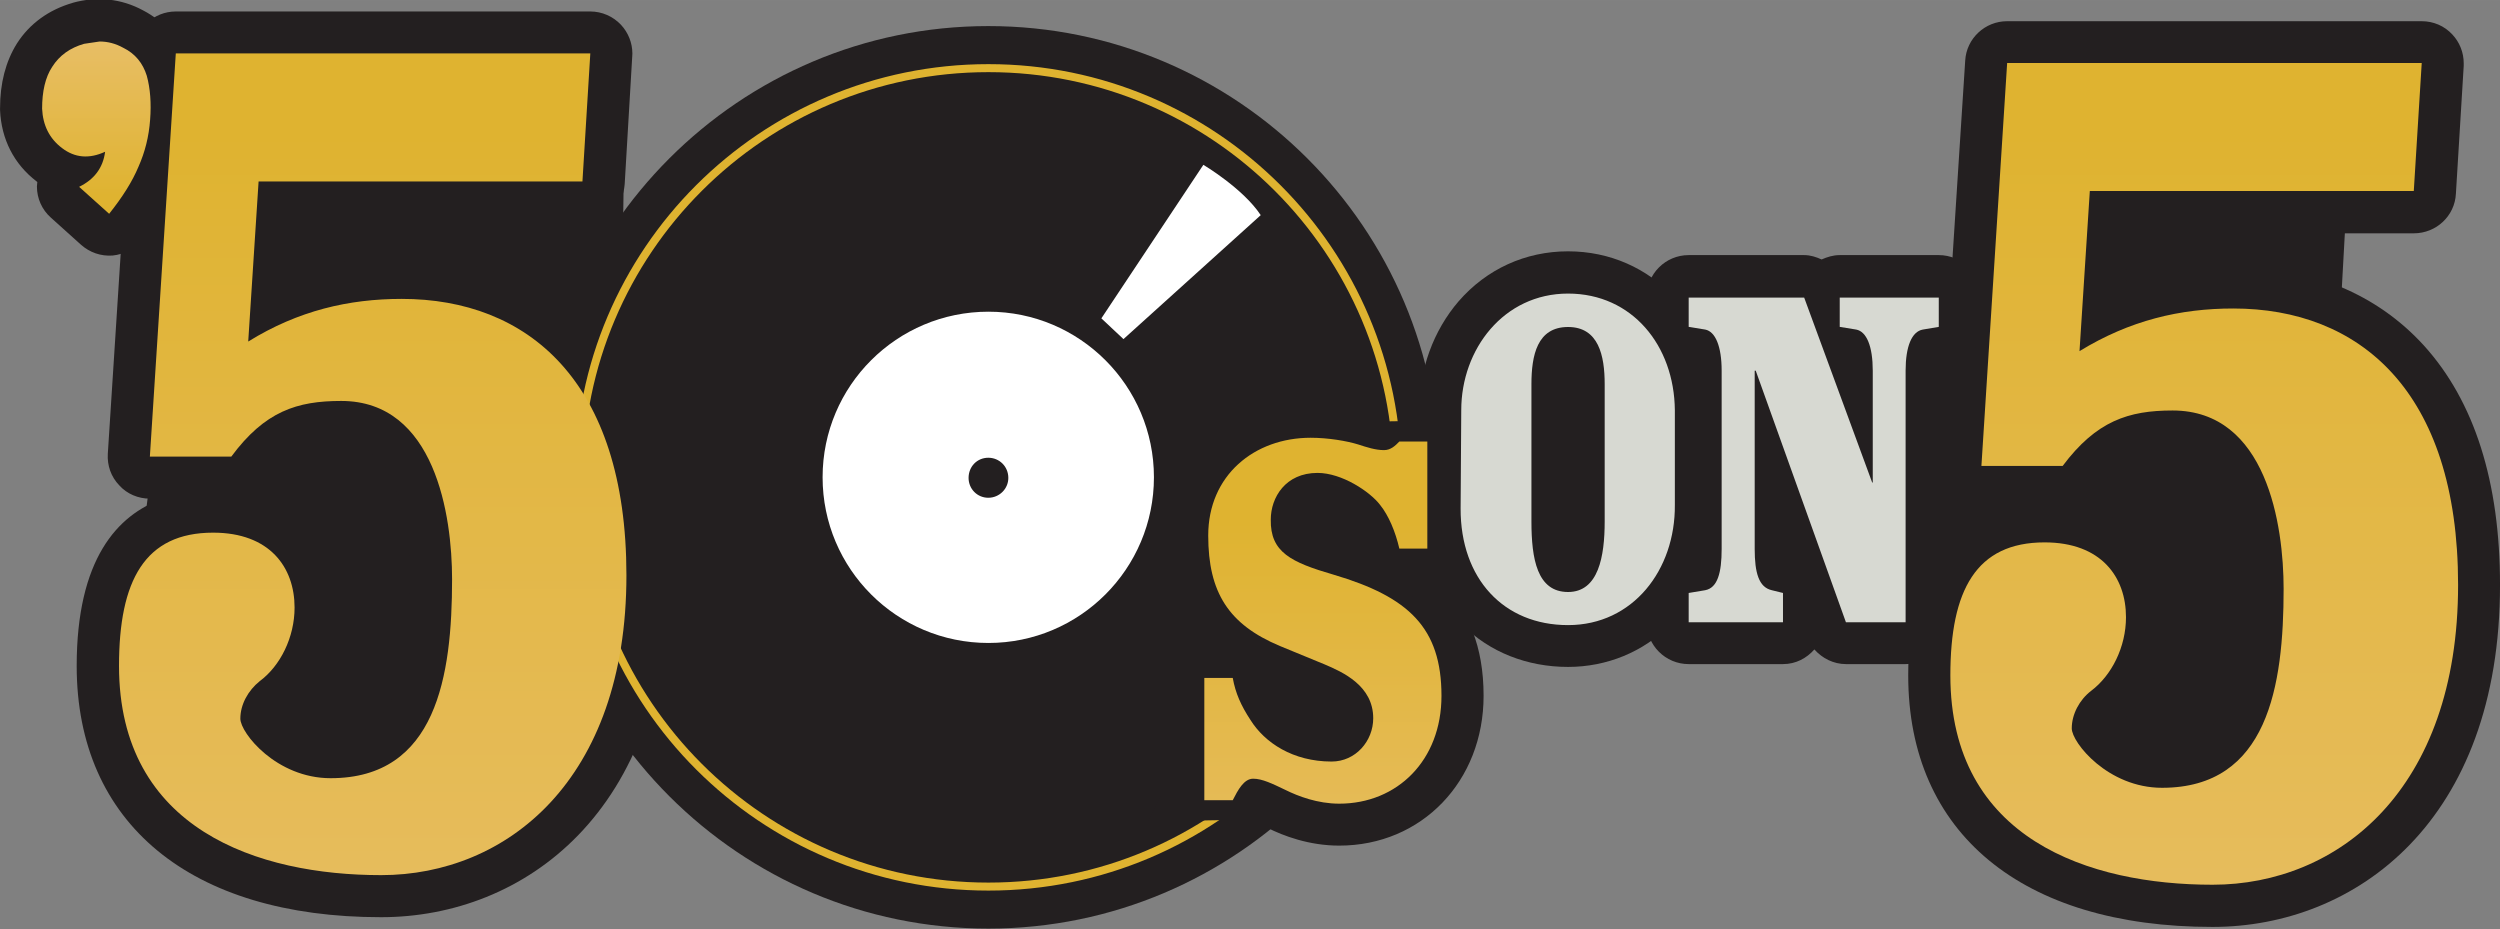 <svg width="800" height="297.41" version="1.1" viewBox="0 0 211.67 78.689" xmlns="http://www.w3.org/2000/svg">
 <rect x="0" y="0" width="211.67" height="78.689" fill="#808080" stroke="none"/>
 <defs>
  <linearGradient id="linearGradient3476" x2="1" gradientTransform="matrix(0 -15.382 -15.382 0 52.169 649.04)" gradientUnits="userSpaceOnUse">
   <stop stop-color="#dfb330" offset="0"/>
   <stop stop-color="#dfb330" offset=".067"/>
   <stop stop-color="#e8be66" offset="1"/>
  </linearGradient>
  <linearGradient id="linearGradient3498" x2="1" gradientTransform="matrix(0 -15.382 -15.382 0 80.775 649.04)" gradientUnits="userSpaceOnUse">
   <stop stop-color="#dfb330" offset="0"/>
   <stop stop-color="#dfb330" offset=".067"/>
   <stop stop-color="#e8be66" offset="1"/>
  </linearGradient>
  <clipPath id="clipPath3508">
   <path d="m0 0h612v792h-612z"/>
  </clipPath>
  <linearGradient id="linearGradient3540" x2="1" gradientTransform="matrix(0 -6.689 -6.689 0 67.01 642.35)" gradientUnits="userSpaceOnUse">
   <stop stop-color="#dfb330" offset="0"/>
   <stop stop-color="#dfb330" offset=".067"/>
   <stop stop-color="#e8be66" offset="1"/>
  </linearGradient>
  <linearGradient id="linearGradient3562" x2="1" gradientTransform="matrix(0 2.611 2.611 0 47.853 646.82)" gradientUnits="userSpaceOnUse">
   <stop stop-color="#dfb330" offset="0"/>
   <stop stop-color="#dfb330" offset=".067"/>
   <stop stop-color="#e8be66" offset="1"/>
  </linearGradient>
 </defs>
 <g transform="translate(-49.804 45.243)">
  <g transform="matrix(5.421 0 0 -5.421 -201.45 3478.7)">
   <g transform="translate(47.482 650.01)">
    <path d="m0 0v-1e-3c-0.371-0.107-0.673-0.325-0.87-0.635-0.175-0.28-0.263-0.619-0.263-1.012v-0.027c0.02-0.457 0.218-0.843 0.569-1.113l0.013-0.011-6e-3 -0.07c0-0.185 0.078-0.362 0.218-0.486l0.47-0.423c0.136-0.121 0.31-0.182 0.493-0.169 0.181 0.018 0.347 0.106 0.461 0.247 0.244 0.305 0.429 0.602 0.551 0.886 0.128 0.291 0.203 0.607 0.229 0.938l0.012 0.254c0 0.241-0.028 0.467-0.089 0.671-0.105 0.37-0.346 0.656-0.689 0.834-0.336 0.182-0.718 0.223-1.099 0.117" fill="#231f20"/>
   </g>
   <path d="m78.431 640.27h-9.911v3.918h9.911z" fill="#231f20"/>
   <g transform="translate(78.584 648.99)">
    <path d="m0 0 5.925 0.104-1.51-2.189-0.411-7.398s-1.675-2.299-2.225-2.197c-0.545 0.104-1.813 0.345-2.294 0.753-0.48 0.412-1.199 1.199-1.199 1.541 0 0.344 0.55 4.625 0.55 4.625z" fill="#231f20"/>
   </g>
   <g transform="translate(50.023 648.66)">
    <path d="m0 0 6.088 0.136-0.034-2.468-0.571-7.429s-3.152-2.019-3.7-1.919c-0.55 0.105-1.817 0.342-2.294 0.755-0.482 0.411-1.202 1.2-1.202 1.542 0 0.341 0.549 4.624 0.549 4.624z" fill="#231f20"/>
   </g>
   <g transform="translate(50.487 642.53)">
    <path d="m0 0c0.383 0.516 0.674 0.602 1.19 0.602 0.996 0 1.075-1.627 1.075-2.126 0-2.259-0.643-2.449-1.24-2.449-0.334 0-0.59 0.197-0.709 0.33l4e-3 4e-3c0.489 0.368 0.798 1.011 0.798 1.672 0 0.771-0.436 1.544-1.377 1.762 0.102 0.044 0.192 0.115 0.259 0.205m-1.393 7.345c-0.346 0-0.635-0.27-0.657-0.616l-0.405-6.294c-0.011-0.182 0.051-0.359 0.18-0.492 0.119-0.133 0.295-0.207 0.477-0.207h0.206c-0.717-0.25-1.349-0.949-1.349-2.613 0-2.458 1.777-3.924 4.755-3.924 2.234 0 4.49 1.65 4.49 5.337 0 3.115-1.558 4.974-4.168 4.974-0.596 0-1.148-0.096-1.674-0.271 0.024 0.39 0.031 0.499 0.048 0.792h4.448c0.349 0 0.636 0.271 0.66 0.618l0.118 1.997 2e-3 0.043c0 0.164-0.064 0.326-0.178 0.448-0.124 0.132-0.299 0.208-0.479 0.208z" fill="#231f20"/>
   </g>
   <g transform="translate(79.092 642.38)">
    <path d="m0 0c0.382 0.516 0.675 0.601 1.188 0.601 1.001 0 1.077-1.627 1.077-2.126 0-2.258-0.642-2.449-1.241-2.449-0.334 0-0.592 0.197-0.711 0.328l5e-3 9e-3c0.492 0.367 0.799 1.009 0.799 1.67 0 0.772-0.433 1.543-1.378 1.76 0.101 0.047 0.194 0.114 0.261 0.207m-1.395 7.343c-0.346 0-0.635-0.269-0.655-0.614l-0.406-6.298c-7e-3 -0.179 0.053-0.357 0.18-0.488 0.122-0.134 0.299-0.209 0.479-0.209h0.205c-0.719-0.25-1.348-0.946-1.348-2.61 0-2.46 1.776-3.927 4.752-3.927 2.236 0 4.491 1.651 4.491 5.34 0 1.609-0.398 2.867-1.189 3.741-0.734 0.805-1.761 1.233-2.979 1.233-0.595 0-1.147-0.097-1.675-0.275 0.027 0.394 0.03 0.5 0.053 0.794h4.443c0.352 0 0.641 0.272 0.658 0.618l0.122 1.998v0.041c0 0.166-0.063 0.326-0.177 0.448-0.124 0.134-0.295 0.208-0.48 0.208z" fill="#231f20"/>
   </g>
   <g transform="translate(69.131 645.35)">
    <path d="m0 0c-0.396-0.461-0.616-1.063-0.616-1.698v3e-3l-6e-3 -1.537c-6e-3 -0.726 0.236-1.375 0.683-1.826 0.42-0.421 1.006-0.654 1.647-0.654 0.606 0 1.177 0.234 1.595 0.658 0.469 0.471 0.736 1.156 0.73 1.88v1.476c-0.013 1.413-1.012 2.477-2.325 2.477-0.667 0-1.272-0.278-1.708-0.779" fill="#231f20"/>
   </g>
   <g transform="translate(75.082 646.07)">
    <path d="m0 0c-0.103 0-0.193-0.029-0.283-0.068-0.085 0.039-0.176 0.068-0.272 0.068h-1.804c-0.363 0-0.657-0.294-0.657-0.66v-0.457c0-0.309 0.217-0.567 0.515-0.635v-2.885c-0.298-0.066-0.515-0.326-0.515-0.636v-0.458c0-0.363 0.294-0.657 0.657-0.657h1.474c0.198 0 0.368 0.091 0.489 0.229 0.124-0.139 0.299-0.229 0.494-0.229h0.931c0.363 0 0.659 0.294 0.659 0.657v3.93l2e-3 0.049c0.295 0.067 0.514 0.326 0.514 0.635v0.457c0 0.366-0.294 0.66-0.657 0.66z" fill="#231f20"/>
   </g>
   <g transform="translate(66.434 639.16)">
    <path d="m0 0-0.041 0.074c0.194-0.079 0.391-0.159 0.391-0.159l0.353-0.237-3e-3 -0.018c-0.455 6e-3 -0.654 0.259-0.7 0.34m0.491 2.852c0.132 0 0.388-0.154 0.461-0.246l0.043-0.073-0.059 0.016c-0.349 0.101-0.471 0.16-0.516 0.189v0.032l0.019 0.077 0.052 5e-3m-2.367-0.319c0-0.656 0.164-1.178 0.496-1.587-0.317-0.054-0.554-0.31-0.554-0.637v-1.911c0-0.364 0.29-0.657 0.658-0.657h0.443c0.19 0 0.375 0.097 0.5 0.244l0.042-0.02c0.25-0.126 0.652-0.278 1.122-0.278 1.288 0 2.255 1.005 2.255 2.34 0 0.785-0.246 1.318-0.615 1.699 0.234 0.104 0.393 0.332 0.393 0.603v1.671c0 0.362-0.292 0.656-0.657 0.656h-0.437c-0.121 0-0.234-0.047-0.338-0.108l-0.086 0.026-0.028 9e-3c-0.209 0.065-0.562 0.136-0.934 0.136-1.288 0-2.26-0.943-2.26-2.186" fill="#231f20"/>
   </g>
   <g transform="translate(54.737 642.6)">
    <path d="m0 0c0-3.888 3.16-7.049 7.048-7.049 3.887 0 7.048 3.161 7.048 7.049 0 3.886-3.161 7.047-7.048 7.047-3.888 0-7.048-3.161-7.048-7.047" fill="#231f20"/>
   </g>
   <g transform="translate(68.175 642.6)">
    <path d="m0 0c0-3.53-2.86-6.393-6.389-6.393s-6.394 2.863-6.394 6.393c0 3.527 2.865 6.39 6.394 6.39s6.389-2.863 6.389-6.39" fill="#231f20"/>
   </g>
   <g transform="translate(68.175 642.6)">
    <path d="m0 0c0-3.53-2.86-6.393-6.389-6.393s-6.394 2.863-6.394 6.393c0 3.527 2.865 6.39 6.394 6.39s6.389-2.863 6.389-6.39z" fill="none" stroke="#dfb330" stroke-width=".125"/>
   </g>
   <g transform="translate(65.143 647.48)">
    <path d="m0 0s0.62-0.368 0.896-0.786l-2.144-1.936-0.345 0.324z" fill="#fff"/>
   </g>
   <g transform="translate(64.371 642.6)">
    <path d="m0 0c0-1.431-1.16-2.588-2.585-2.588-1.43 0-2.59 1.157-2.59 2.588 0 1.428 1.16 2.586 2.59 2.586 1.425 0 2.585-1.158 2.585-2.586" fill="#fff"/>
   </g>
   <g transform="translate(61.476 642.59)">
    <path d="m0 0c0 0.178 0.134 0.315 0.308 0.315 0.173 0 0.313-0.137 0.313-0.315 0-0.17-0.14-0.31-0.313-0.31-0.174 0-0.308 0.14-0.308 0.31" fill="#231f20"/>
   </g>
   <path d="m49.094 649.22-0.405-6.297h1.272c0.524 0.708 1.027 0.869 1.716 0.869 1.47 0 1.732-1.796 1.732-2.784 0-1.513-0.244-3.108-1.897-3.108-0.847 0-1.41 0.707-1.41 0.93s0.123 0.441 0.302 0.585c0.323 0.239 0.545 0.686 0.545 1.15 0 0.626-0.385 1.17-1.272 1.17-1.068 0-1.47-0.747-1.47-2.081 0-2.559 2.18-3.268 4.094-3.268 1.954 0 3.831 1.477 3.831 4.682 0 3.047-1.553 4.318-3.509 4.318-0.824 0-1.615-0.181-2.398-0.666l0.162 2.5h5.058l0.123 2z" fill="url(#linearGradient3476)"/>
   <path d="m77.697 649.07-0.402-6.293h1.269c0.526 0.703 1.029 0.866 1.717 0.866 1.473 0 1.734-1.797 1.734-2.786 0-1.512-0.243-3.107-1.899-3.107-0.846 0-1.41 0.707-1.41 0.928 0 0.222 0.121 0.446 0.301 0.585 0.324 0.243 0.546 0.688 0.546 1.152 0 0.624-0.384 1.168-1.271 1.168-1.071 0-1.472-0.748-1.472-2.077 0-2.563 2.178-3.27 4.095-3.27 1.954 0 3.835 1.474 3.835 4.683 0 3.046-1.556 4.317-3.512 4.317-0.827 0-1.615-0.184-2.401-0.666l0.161 2.501h5.06l0.124 1.999z" fill="url(#linearGradient3498)"/>
   <g clip-path="url(#clipPath3508)">
    <g transform="translate(70.267 641.91)">
     <path d="m0 0c0-0.586 0.089-1.102 0.572-1.102 0.476 0 0.572 0.556 0.572 1.102v2.144c0 0.449-0.096 0.893-0.572 0.893-0.483 0-0.572-0.444-0.572-0.893zm2.24 0.257c8e-3 -1.013-0.654-1.876-1.668-1.876-1.006 0-1.681 0.725-1.678 1.821l0.01 1.537c0 0.95 0.662 1.82 1.668 1.82 1.002 0 1.658-0.813 1.668-1.82z" fill="#d7d9d2"/>
    </g>
    <g transform="translate(73.754 641.48)">
     <path d="m0 0c0-0.372 0.064-0.598 0.267-0.644l0.175-0.043v-0.458h-1.473v0.458l0.258 0.043c0.193 0.037 0.257 0.272 0.257 0.644v2.785c0 0.378-0.097 0.611-0.257 0.642l-0.258 0.042v0.457h1.804l1.062-2.888h9e-3v1.747c0 0.378-0.095 0.611-0.259 0.642l-0.257 0.042v0.457h1.547v-0.457l-0.249-0.042c-0.173-0.031-0.269-0.264-0.269-0.642v-3.93h-0.932l-1.409 3.93h-0.016z" fill="#d7d9d2"/>
    </g>
    <g transform="translate(67.802 643.47)">
     <path d="m0 0 0.855 0.013-0.121-2.457-0.853-1.858-1.813-1.915-1.585-0.027 3.289 6.579z" fill="#231f20"/>
    </g>
   </g>
   <path d="m65.219 641.69c0-0.889 0.318-1.389 1.119-1.725l0.695-0.286c0.291-0.123 0.763-0.336 0.763-0.843 0-0.356-0.275-0.676-0.65-0.676-0.604 0-1.045 0.294-1.267 0.649-0.146 0.222-0.235 0.419-0.277 0.657h-0.444v-1.91h0.444c0.081 0.16 0.175 0.336 0.319 0.336 0.142 0 0.3-0.078 0.505-0.176 0.196-0.097 0.5-0.214 0.839-0.214 0.906 0 1.597 0.676 1.597 1.684 0 1.063-0.512 1.545-1.68 1.891-0.675 0.196-0.995 0.354-0.986 0.862 0 0.346 0.23 0.729 0.73 0.729 0.381 0 0.819-0.293 0.976-0.498 0.136-0.169 0.24-0.418 0.302-0.684h0.437v1.672h-0.437c-0.062-0.063-0.132-0.134-0.239-0.134-0.134 0-0.267 0.044-0.406 0.089-0.171 0.053-0.464 0.104-0.74 0.104-0.878 0-1.6-0.585-1.6-1.527" fill="url(#linearGradient3540)"/>
   <path d="m47.662 649.37c-0.218-0.062-0.385-0.181-0.498-0.359-0.109-0.165-0.158-0.387-0.158-0.654 0.012-0.26 0.114-0.467 0.312-0.616 0.199-0.152 0.422-0.172 0.672-0.057-0.032-0.249-0.168-0.432-0.406-0.548l0.469-0.421c0.209 0.262 0.362 0.504 0.459 0.737 0.101 0.227 0.162 0.47 0.181 0.733 0.02 0.258 2e-3 0.488-0.052 0.686-0.061 0.196-0.181 0.346-0.368 0.437-0.119 0.066-0.241 0.098-0.369 0.098z" fill="url(#linearGradient3562)"/>
  </g>
 </g>
</svg>
